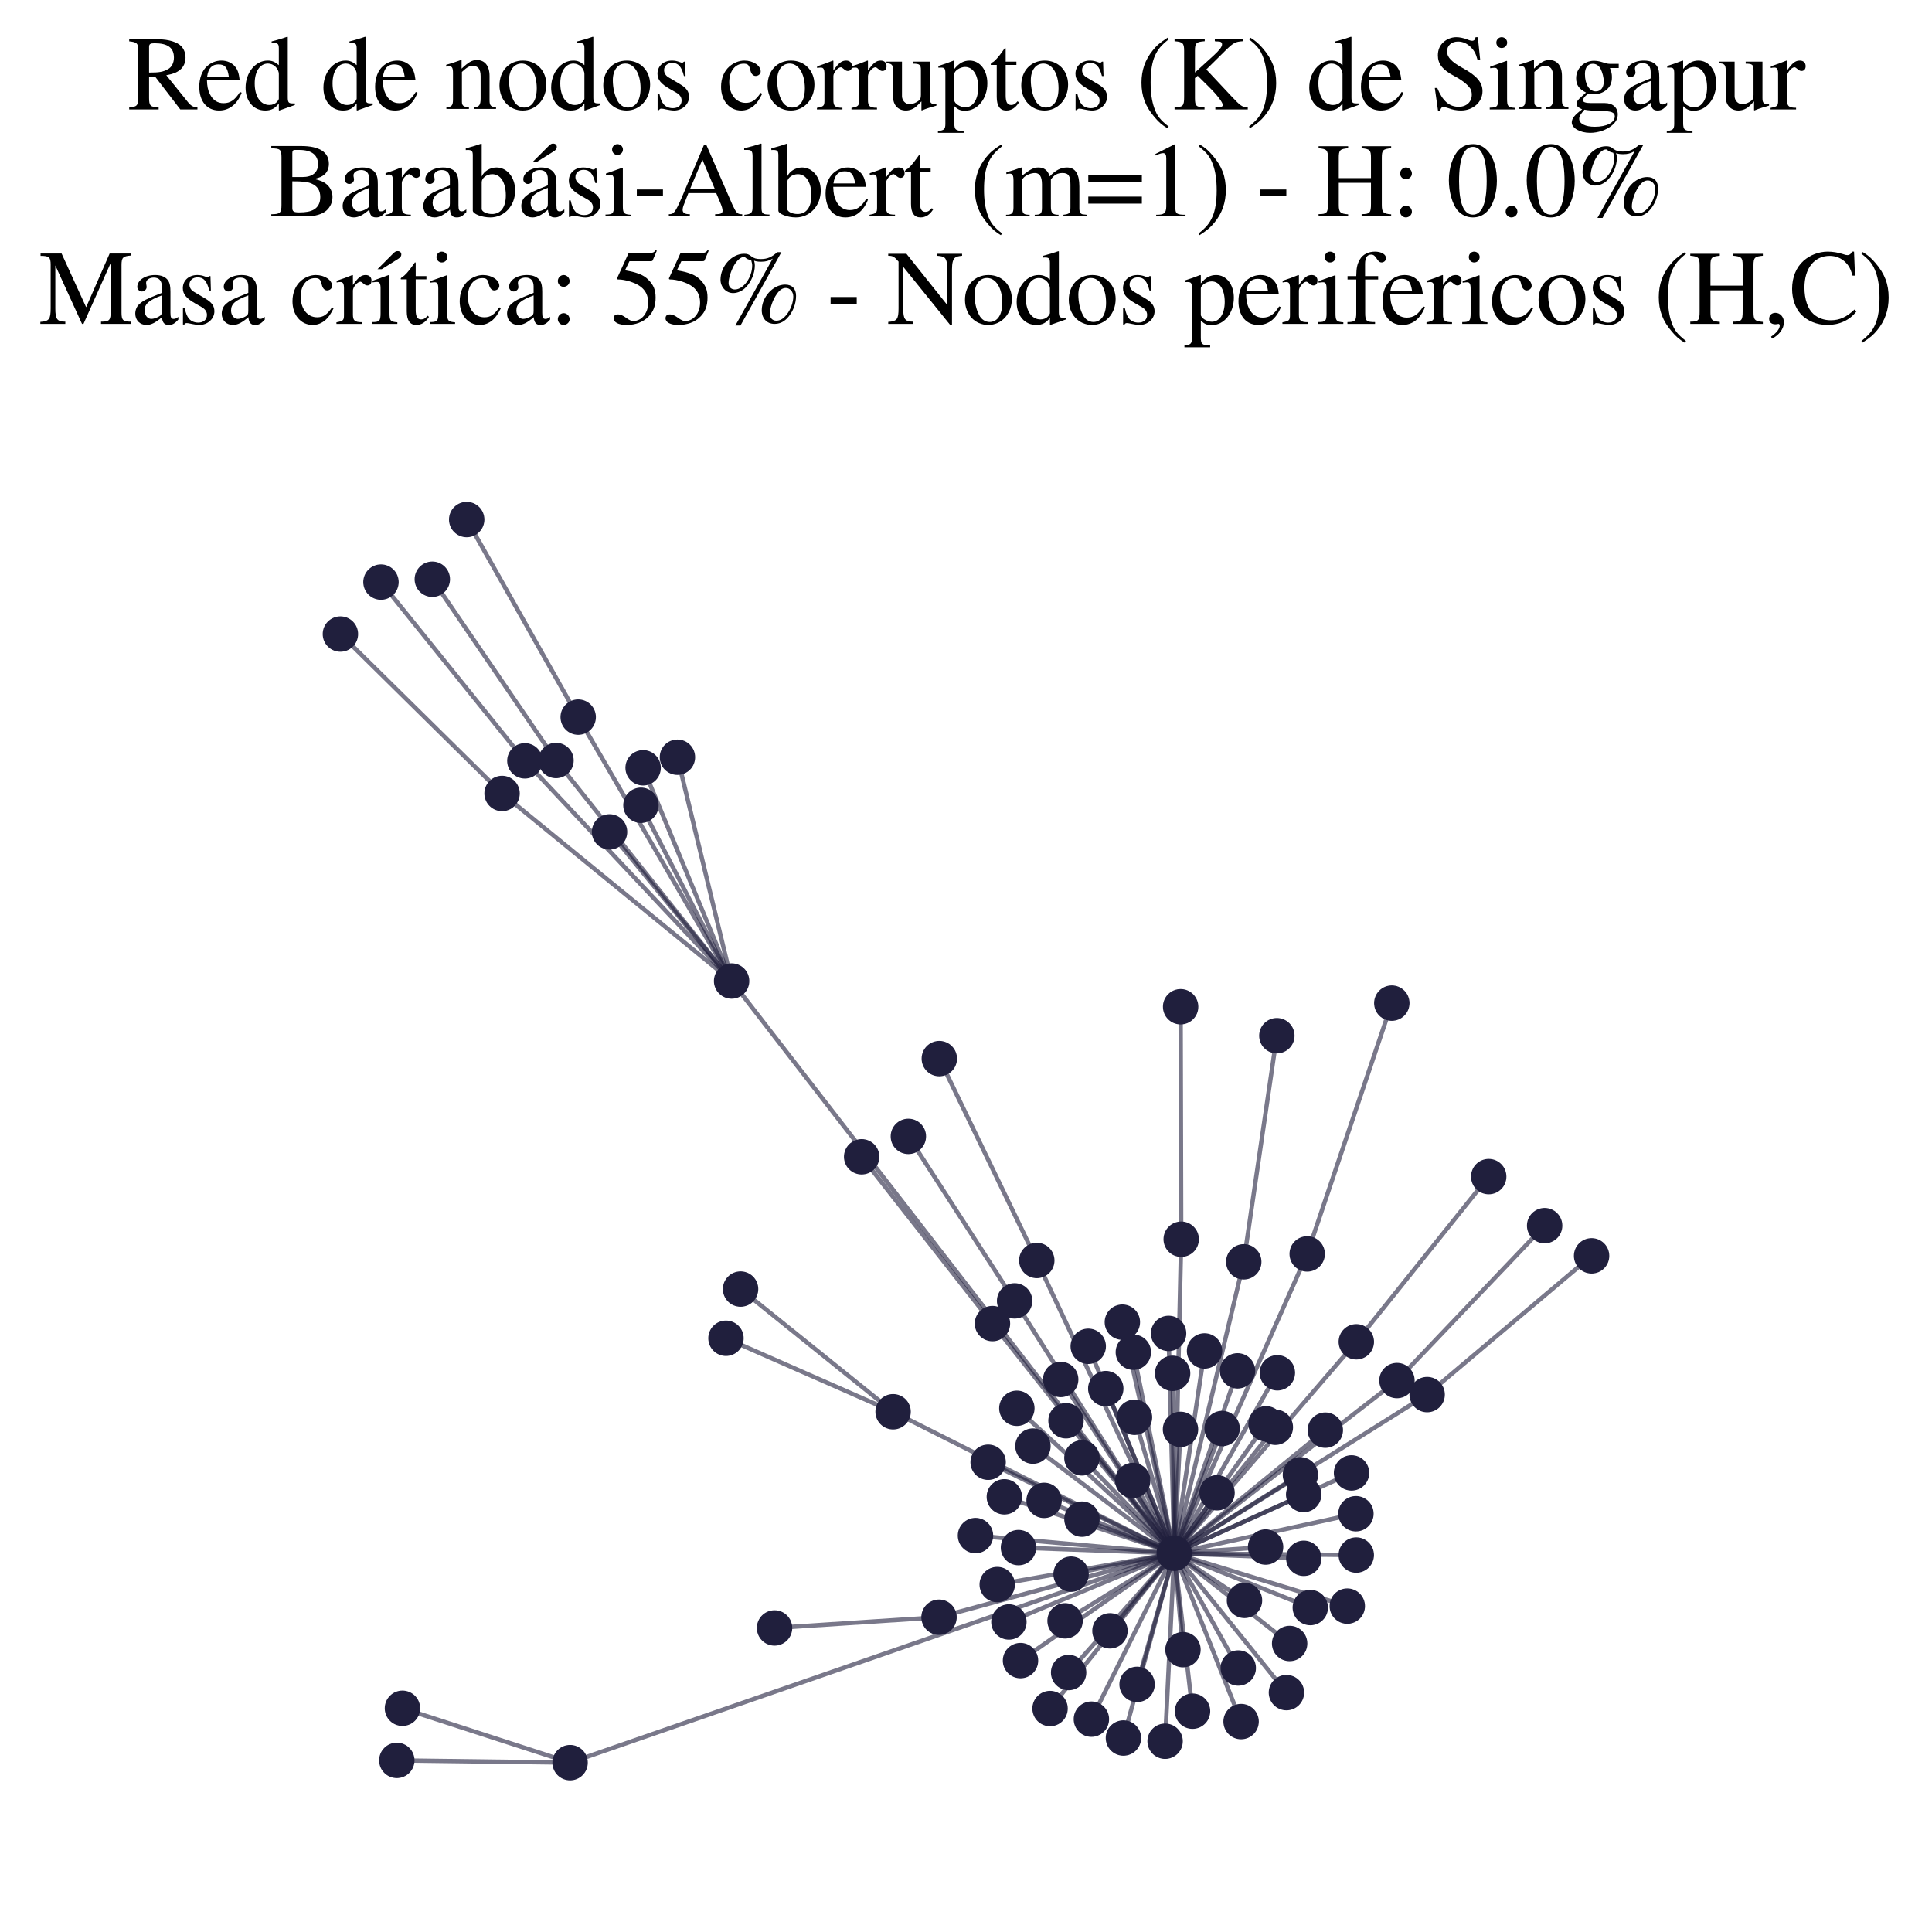 <?xml version="1.0" encoding="utf-8" standalone="no"?>
<!DOCTYPE svg PUBLIC "-//W3C//DTD SVG 1.1//EN"
  "http://www.w3.org/Graphics/SVG/1.1/DTD/svg11.dtd">
<svg xmlns:xlink="http://www.w3.org/1999/xlink" width="178.023pt" height="178.045pt" viewBox="0 0 178.023 178.045" xmlns="http://www.w3.org/2000/svg" version="1.1">
 <defs>
  <style type="text/css">*{stroke-linejoin: round; stroke-linecap: butt}</style>
 </defs>
 <g id="figure_1">
  <g id="patch_1">
   <path d="M 0 178.045 
L 178.023 178.045 
L 178.023 0 
L 0 0 
z
" style="fill: #ffffff"/>
  </g>
  <g id="axes_1">
   <g id="LineCollection_1">
    <path d="M 108.2 143.125 
L 67.414 90.395 
" clip-path="url(#p32c4e3b9be)" style="fill: none; stroke: #201f3d; stroke-opacity: 0.6; stroke-width: 0.4"/>
    <path d="M 108.2 143.125 
L 95.18 133.249 
" clip-path="url(#p32c4e3b9be)" style="fill: none; stroke: #201f3d; stroke-opacity: 0.6; stroke-width: 0.4"/>
    <path d="M 108.2 143.125 
L 97.737 127.11 
" clip-path="url(#p32c4e3b9be)" style="fill: none; stroke: #201f3d; stroke-opacity: 0.6; stroke-width: 0.4"/>
    <path d="M 108.2 143.125 
L 52.531 162.418 
" clip-path="url(#p32c4e3b9be)" style="fill: none; stroke: #201f3d; stroke-opacity: 0.6; stroke-width: 0.4"/>
    <path d="M 108.2 143.125 
L 95.534 116.146 
" clip-path="url(#p32c4e3b9be)" style="fill: none; stroke: #201f3d; stroke-opacity: 0.6; stroke-width: 0.4"/>
    <path d="M 108.2 143.125 
L 103.518 160.149 
" clip-path="url(#p32c4e3b9be)" style="fill: none; stroke: #201f3d; stroke-opacity: 0.6; stroke-width: 0.4"/>
    <path d="M 108.2 143.125 
L 108.776 131.71 
" clip-path="url(#p32c4e3b9be)" style="fill: none; stroke: #201f3d; stroke-opacity: 0.6; stroke-width: 0.4"/>
    <path d="M 108.2 143.125 
L 114.36 158.634 
" clip-path="url(#p32c4e3b9be)" style="fill: none; stroke: #201f3d; stroke-opacity: 0.6; stroke-width: 0.4"/>
    <path d="M 108.2 143.125 
L 124.537 135.721 
" clip-path="url(#p32c4e3b9be)" style="fill: none; stroke: #201f3d; stroke-opacity: 0.6; stroke-width: 0.4"/>
    <path d="M 108.2 143.125 
L 109.004 152.007 
" clip-path="url(#p32c4e3b9be)" style="fill: none; stroke: #201f3d; stroke-opacity: 0.6; stroke-width: 0.4"/>
    <path d="M 108.2 143.125 
L 131.504 128.505 
" clip-path="url(#p32c4e3b9be)" style="fill: none; stroke: #201f3d; stroke-opacity: 0.6; stroke-width: 0.4"/>
    <path d="M 108.2 143.125 
L 114.605 116.271 
" clip-path="url(#p32c4e3b9be)" style="fill: none; stroke: #201f3d; stroke-opacity: 0.6; stroke-width: 0.4"/>
    <path d="M 108.2 143.125 
L 108.841 114.188 
" clip-path="url(#p32c4e3b9be)" style="fill: none; stroke: #201f3d; stroke-opacity: 0.6; stroke-width: 0.4"/>
    <path d="M 108.2 143.125 
L 98.14 149.352 
" clip-path="url(#p32c4e3b9be)" style="fill: none; stroke: #201f3d; stroke-opacity: 0.6; stroke-width: 0.4"/>
    <path d="M 108.2 143.125 
L 120.138 143.589 
" clip-path="url(#p32c4e3b9be)" style="fill: none; stroke: #201f3d; stroke-opacity: 0.6; stroke-width: 0.4"/>
    <path d="M 108.2 143.125 
L 91.449 121.962 
" clip-path="url(#p32c4e3b9be)" style="fill: none; stroke: #201f3d; stroke-opacity: 0.6; stroke-width: 0.4"/>
    <path d="M 108.2 143.125 
L 124.977 123.641 
" clip-path="url(#p32c4e3b9be)" style="fill: none; stroke: #201f3d; stroke-opacity: 0.6; stroke-width: 0.4"/>
    <path d="M 108.2 143.125 
L 119.826 135.896 
" clip-path="url(#p32c4e3b9be)" style="fill: none; stroke: #201f3d; stroke-opacity: 0.6; stroke-width: 0.4"/>
    <path d="M 108.2 143.125 
L 116.658 131.199 
" clip-path="url(#p32c4e3b9be)" style="fill: none; stroke: #201f3d; stroke-opacity: 0.6; stroke-width: 0.4"/>
    <path d="M 108.2 143.125 
L 102.276 150.273 
" clip-path="url(#p32c4e3b9be)" style="fill: none; stroke: #201f3d; stroke-opacity: 0.6; stroke-width: 0.4"/>
    <path d="M 108.2 143.125 
L 124.146 147.994 
" clip-path="url(#p32c4e3b9be)" style="fill: none; stroke: #201f3d; stroke-opacity: 0.6; stroke-width: 0.4"/>
    <path d="M 108.2 143.125 
L 120.451 115.543 
" clip-path="url(#p32c4e3b9be)" style="fill: none; stroke: #201f3d; stroke-opacity: 0.6; stroke-width: 0.4"/>
    <path d="M 108.2 143.125 
L 96.757 157.433 
" clip-path="url(#p32c4e3b9be)" style="fill: none; stroke: #201f3d; stroke-opacity: 0.6; stroke-width: 0.4"/>
    <path d="M 108.2 143.125 
L 114.673 147.467 
" clip-path="url(#p32c4e3b9be)" style="fill: none; stroke: #201f3d; stroke-opacity: 0.6; stroke-width: 0.4"/>
    <path d="M 108.2 143.125 
L 118.833 151.439 
" clip-path="url(#p32c4e3b9be)" style="fill: none; stroke: #201f3d; stroke-opacity: 0.6; stroke-width: 0.4"/>
    <path d="M 108.2 143.125 
L 86.526 149.017 
" clip-path="url(#p32c4e3b9be)" style="fill: none; stroke: #201f3d; stroke-opacity: 0.6; stroke-width: 0.4"/>
    <path d="M 108.2 143.125 
L 92.965 149.455 
" clip-path="url(#p32c4e3b9be)" style="fill: none; stroke: #201f3d; stroke-opacity: 0.6; stroke-width: 0.4"/>
    <path d="M 108.2 143.125 
L 89.885 141.495 
" clip-path="url(#p32c4e3b9be)" style="fill: none; stroke: #201f3d; stroke-opacity: 0.6; stroke-width: 0.4"/>
    <path d="M 108.2 143.125 
L 93.492 119.87 
" clip-path="url(#p32c4e3b9be)" style="fill: none; stroke: #201f3d; stroke-opacity: 0.6; stroke-width: 0.4"/>
    <path d="M 108.2 143.125 
L 91.052 134.736 
" clip-path="url(#p32c4e3b9be)" style="fill: none; stroke: #201f3d; stroke-opacity: 0.6; stroke-width: 0.4"/>
    <path d="M 108.2 143.125 
L 109.885 157.676 
" clip-path="url(#p32c4e3b9be)" style="fill: none; stroke: #201f3d; stroke-opacity: 0.6; stroke-width: 0.4"/>
    <path d="M 108.2 143.125 
L 96.208 138.251 
" clip-path="url(#p32c4e3b9be)" style="fill: none; stroke: #201f3d; stroke-opacity: 0.6; stroke-width: 0.4"/>
    <path d="M 108.2 143.125 
L 98.695 145.05 
" clip-path="url(#p32c4e3b9be)" style="fill: none; stroke: #201f3d; stroke-opacity: 0.6; stroke-width: 0.4"/>
    <path d="M 108.2 143.125 
L 98.226 130.915 
" clip-path="url(#p32c4e3b9be)" style="fill: none; stroke: #201f3d; stroke-opacity: 0.6; stroke-width: 0.4"/>
    <path d="M 108.2 143.125 
L 82.294 130.086 
" clip-path="url(#p32c4e3b9be)" style="fill: none; stroke: #201f3d; stroke-opacity: 0.6; stroke-width: 0.4"/>
    <path d="M 108.2 143.125 
L 94.034 153.015 
" clip-path="url(#p32c4e3b9be)" style="fill: none; stroke: #201f3d; stroke-opacity: 0.6; stroke-width: 0.4"/>
    <path d="M 108.2 143.125 
L 128.722 127.212 
" clip-path="url(#p32c4e3b9be)" style="fill: none; stroke: #201f3d; stroke-opacity: 0.6; stroke-width: 0.4"/>
    <path d="M 108.2 143.125 
L 116.617 142.551 
" clip-path="url(#p32c4e3b9be)" style="fill: none; stroke: #201f3d; stroke-opacity: 0.6; stroke-width: 0.4"/>
    <path d="M 108.2 143.125 
L 108.05 126.545 
" clip-path="url(#p32c4e3b9be)" style="fill: none; stroke: #201f3d; stroke-opacity: 0.6; stroke-width: 0.4"/>
    <path d="M 108.2 143.125 
L 117.702 126.497 
" clip-path="url(#p32c4e3b9be)" style="fill: none; stroke: #201f3d; stroke-opacity: 0.6; stroke-width: 0.4"/>
    <path d="M 108.2 143.125 
L 91.889 146.008 
" clip-path="url(#p32c4e3b9be)" style="fill: none; stroke: #201f3d; stroke-opacity: 0.6; stroke-width: 0.4"/>
    <path d="M 108.2 143.125 
L 122.12 131.781 
" clip-path="url(#p32c4e3b9be)" style="fill: none; stroke: #201f3d; stroke-opacity: 0.6; stroke-width: 0.4"/>
    <path d="M 108.2 143.125 
L 99.696 139.98 
" clip-path="url(#p32c4e3b9be)" style="fill: none; stroke: #201f3d; stroke-opacity: 0.6; stroke-width: 0.4"/>
    <path d="M 108.2 143.125 
L 103.419 121.831 
" clip-path="url(#p32c4e3b9be)" style="fill: none; stroke: #201f3d; stroke-opacity: 0.6; stroke-width: 0.4"/>
    <path d="M 108.2 143.125 
L 110.992 124.483 
" clip-path="url(#p32c4e3b9be)" style="fill: none; stroke: #201f3d; stroke-opacity: 0.6; stroke-width: 0.4"/>
    <path d="M 108.2 143.125 
L 101.89 127.953 
" clip-path="url(#p32c4e3b9be)" style="fill: none; stroke: #201f3d; stroke-opacity: 0.6; stroke-width: 0.4"/>
    <path d="M 108.2 143.125 
L 104.535 130.595 
" clip-path="url(#p32c4e3b9be)" style="fill: none; stroke: #201f3d; stroke-opacity: 0.6; stroke-width: 0.4"/>
    <path d="M 108.2 143.125 
L 120.737 148.127 
" clip-path="url(#p32c4e3b9be)" style="fill: none; stroke: #201f3d; stroke-opacity: 0.6; stroke-width: 0.4"/>
    <path d="M 108.2 143.125 
L 117.515 131.514 
" clip-path="url(#p32c4e3b9be)" style="fill: none; stroke: #201f3d; stroke-opacity: 0.6; stroke-width: 0.4"/>
    <path d="M 108.2 143.125 
L 107.679 122.868 
" clip-path="url(#p32c4e3b9be)" style="fill: none; stroke: #201f3d; stroke-opacity: 0.6; stroke-width: 0.4"/>
    <path d="M 108.2 143.125 
L 124.942 139.481 
" clip-path="url(#p32c4e3b9be)" style="fill: none; stroke: #201f3d; stroke-opacity: 0.6; stroke-width: 0.4"/>
    <path d="M 108.2 143.125 
L 100.565 158.411 
" clip-path="url(#p32c4e3b9be)" style="fill: none; stroke: #201f3d; stroke-opacity: 0.6; stroke-width: 0.4"/>
    <path d="M 108.2 143.125 
L 104.776 155.207 
" clip-path="url(#p32c4e3b9be)" style="fill: none; stroke: #201f3d; stroke-opacity: 0.6; stroke-width: 0.4"/>
    <path d="M 108.2 143.125 
L 114.033 126.318 
" clip-path="url(#p32c4e3b9be)" style="fill: none; stroke: #201f3d; stroke-opacity: 0.6; stroke-width: 0.4"/>
    <path d="M 108.2 143.125 
L 92.544 137.923 
" clip-path="url(#p32c4e3b9be)" style="fill: none; stroke: #201f3d; stroke-opacity: 0.6; stroke-width: 0.4"/>
    <path d="M 108.2 143.125 
L 118.538 155.965 
" clip-path="url(#p32c4e3b9be)" style="fill: none; stroke: #201f3d; stroke-opacity: 0.6; stroke-width: 0.4"/>
    <path d="M 108.2 143.125 
L 93.697 129.766 
" clip-path="url(#p32c4e3b9be)" style="fill: none; stroke: #201f3d; stroke-opacity: 0.6; stroke-width: 0.4"/>
    <path d="M 108.2 143.125 
L 120.128 137.712 
" clip-path="url(#p32c4e3b9be)" style="fill: none; stroke: #201f3d; stroke-opacity: 0.6; stroke-width: 0.4"/>
    <path d="M 108.2 143.125 
L 100.275 124.055 
" clip-path="url(#p32c4e3b9be)" style="fill: none; stroke: #201f3d; stroke-opacity: 0.6; stroke-width: 0.4"/>
    <path d="M 108.2 143.125 
L 112.144 137.552 
" clip-path="url(#p32c4e3b9be)" style="fill: none; stroke: #201f3d; stroke-opacity: 0.6; stroke-width: 0.4"/>
    <path d="M 108.2 143.125 
L 104.377 136.42 
" clip-path="url(#p32c4e3b9be)" style="fill: none; stroke: #201f3d; stroke-opacity: 0.6; stroke-width: 0.4"/>
    <path d="M 108.2 143.125 
L 99.694 134.335 
" clip-path="url(#p32c4e3b9be)" style="fill: none; stroke: #201f3d; stroke-opacity: 0.6; stroke-width: 0.4"/>
    <path d="M 108.2 143.125 
L 114.098 153.698 
" clip-path="url(#p32c4e3b9be)" style="fill: none; stroke: #201f3d; stroke-opacity: 0.6; stroke-width: 0.4"/>
    <path d="M 108.2 143.125 
L 104.431 124.601 
" clip-path="url(#p32c4e3b9be)" style="fill: none; stroke: #201f3d; stroke-opacity: 0.6; stroke-width: 0.4"/>
    <path d="M 108.2 143.125 
L 124.973 143.289 
" clip-path="url(#p32c4e3b9be)" style="fill: none; stroke: #201f3d; stroke-opacity: 0.6; stroke-width: 0.4"/>
    <path d="M 108.2 143.125 
L 112.611 131.631 
" clip-path="url(#p32c4e3b9be)" style="fill: none; stroke: #201f3d; stroke-opacity: 0.6; stroke-width: 0.4"/>
    <path d="M 108.2 143.125 
L 98.468 154.115 
" clip-path="url(#p32c4e3b9be)" style="fill: none; stroke: #201f3d; stroke-opacity: 0.6; stroke-width: 0.4"/>
    <path d="M 108.2 143.125 
L 93.847 142.602 
" clip-path="url(#p32c4e3b9be)" style="fill: none; stroke: #201f3d; stroke-opacity: 0.6; stroke-width: 0.4"/>
    <path d="M 108.2 143.125 
L 107.358 160.445 
" clip-path="url(#p32c4e3b9be)" style="fill: none; stroke: #201f3d; stroke-opacity: 0.6; stroke-width: 0.4"/>
    <path d="M 67.414 90.395 
L 48.364 70.109 
" clip-path="url(#p32c4e3b9be)" style="fill: none; stroke: #201f3d; stroke-opacity: 0.6; stroke-width: 0.4"/>
    <path d="M 67.414 90.395 
L 59.26 70.749 
" clip-path="url(#p32c4e3b9be)" style="fill: none; stroke: #201f3d; stroke-opacity: 0.6; stroke-width: 0.4"/>
    <path d="M 67.414 90.395 
L 53.278 66.078 
" clip-path="url(#p32c4e3b9be)" style="fill: none; stroke: #201f3d; stroke-opacity: 0.6; stroke-width: 0.4"/>
    <path d="M 67.414 90.395 
L 62.422 69.774 
" clip-path="url(#p32c4e3b9be)" style="fill: none; stroke: #201f3d; stroke-opacity: 0.6; stroke-width: 0.4"/>
    <path d="M 67.414 90.395 
L 56.166 76.654 
" clip-path="url(#p32c4e3b9be)" style="fill: none; stroke: #201f3d; stroke-opacity: 0.6; stroke-width: 0.4"/>
    <path d="M 67.414 90.395 
L 51.232 70.075 
" clip-path="url(#p32c4e3b9be)" style="fill: none; stroke: #201f3d; stroke-opacity: 0.6; stroke-width: 0.4"/>
    <path d="M 67.414 90.395 
L 46.263 73.114 
" clip-path="url(#p32c4e3b9be)" style="fill: none; stroke: #201f3d; stroke-opacity: 0.6; stroke-width: 0.4"/>
    <path d="M 67.414 90.395 
L 59.059 74.203 
" clip-path="url(#p32c4e3b9be)" style="fill: none; stroke: #201f3d; stroke-opacity: 0.6; stroke-width: 0.4"/>
    <path d="M 52.531 162.418 
L 37.084 157.408 
" clip-path="url(#p32c4e3b9be)" style="fill: none; stroke: #201f3d; stroke-opacity: 0.6; stroke-width: 0.4"/>
    <path d="M 52.531 162.418 
L 36.565 162.21 
" clip-path="url(#p32c4e3b9be)" style="fill: none; stroke: #201f3d; stroke-opacity: 0.6; stroke-width: 0.4"/>
    <path d="M 137.176 108.417 
L 124.977 123.641 
" clip-path="url(#p32c4e3b9be)" style="fill: none; stroke: #201f3d; stroke-opacity: 0.6; stroke-width: 0.4"/>
    <path d="M 95.534 116.146 
L 86.553 97.544 
" clip-path="url(#p32c4e3b9be)" style="fill: none; stroke: #201f3d; stroke-opacity: 0.6; stroke-width: 0.4"/>
    <path d="M 131.504 128.505 
L 146.656 115.72 
" clip-path="url(#p32c4e3b9be)" style="fill: none; stroke: #201f3d; stroke-opacity: 0.6; stroke-width: 0.4"/>
    <path d="M 114.605 116.271 
L 117.655 95.434 
" clip-path="url(#p32c4e3b9be)" style="fill: none; stroke: #201f3d; stroke-opacity: 0.6; stroke-width: 0.4"/>
    <path d="M 108.841 114.188 
L 108.788 92.764 
" clip-path="url(#p32c4e3b9be)" style="fill: none; stroke: #201f3d; stroke-opacity: 0.6; stroke-width: 0.4"/>
    <path d="M 142.33 112.937 
L 128.722 127.212 
" clip-path="url(#p32c4e3b9be)" style="fill: none; stroke: #201f3d; stroke-opacity: 0.6; stroke-width: 0.4"/>
    <path d="M 128.248 92.431 
L 120.451 115.543 
" clip-path="url(#p32c4e3b9be)" style="fill: none; stroke: #201f3d; stroke-opacity: 0.6; stroke-width: 0.4"/>
    <path d="M 68.24 118.781 
L 82.294 130.086 
" clip-path="url(#p32c4e3b9be)" style="fill: none; stroke: #201f3d; stroke-opacity: 0.6; stroke-width: 0.4"/>
    <path d="M 51.232 70.075 
L 39.836 53.373 
" clip-path="url(#p32c4e3b9be)" style="fill: none; stroke: #201f3d; stroke-opacity: 0.6; stroke-width: 0.4"/>
    <path d="M 48.364 70.109 
L 35.105 53.636 
" clip-path="url(#p32c4e3b9be)" style="fill: none; stroke: #201f3d; stroke-opacity: 0.6; stroke-width: 0.4"/>
    <path d="M 91.449 121.962 
L 79.397 106.592 
" clip-path="url(#p32c4e3b9be)" style="fill: none; stroke: #201f3d; stroke-opacity: 0.6; stroke-width: 0.4"/>
    <path d="M 83.701 104.712 
L 93.492 119.87 
" clip-path="url(#p32c4e3b9be)" style="fill: none; stroke: #201f3d; stroke-opacity: 0.6; stroke-width: 0.4"/>
    <path d="M 46.263 73.114 
L 31.367 58.424 
" clip-path="url(#p32c4e3b9be)" style="fill: none; stroke: #201f3d; stroke-opacity: 0.6; stroke-width: 0.4"/>
    <path d="M 86.526 149.017 
L 71.37 150.006 
" clip-path="url(#p32c4e3b9be)" style="fill: none; stroke: #201f3d; stroke-opacity: 0.6; stroke-width: 0.4"/>
    <path d="M 53.278 66.078 
L 43.004 47.873 
" clip-path="url(#p32c4e3b9be)" style="fill: none; stroke: #201f3d; stroke-opacity: 0.6; stroke-width: 0.4"/>
    <path d="M 82.294 130.086 
L 66.895 123.314 
" clip-path="url(#p32c4e3b9be)" style="fill: none; stroke: #201f3d; stroke-opacity: 0.6; stroke-width: 0.4"/>
   </g>
   <g id="PathCollection_1">
    <defs>
     <path id="m9b63aa8a8b" d="M 0 1.581 
C 0.419 1.581 0.822 1.415 1.118 1.118 
C 1.415 0.822 1.581 0.419 1.581 0 
C 1.581 -0.419 1.415 -0.822 1.118 -1.118 
C 0.822 -1.415 0.419 -1.581 0 -1.581 
C -0.419 -1.581 -0.822 -1.415 -1.118 -1.118 
C -1.415 -0.822 -1.581 -0.419 -1.581 0 
C -1.581 0.419 -1.415 0.822 -1.118 1.118 
C -0.822 1.415 -0.419 1.581 0 1.581 
z
" style="stroke: #201f3d; stroke-width: 0.1"/>
    </defs>
    <g clip-path="url(#p32c4e3b9be)">
     <use xlink:href="#m9b63aa8a8b" x="112.611" y="131.631" style="fill: #201f3d; stroke: #201f3d; stroke-width: 0.1"/>
     <use xlink:href="#m9b63aa8a8b" x="117.515" y="131.514" style="fill: #201f3d; stroke: #201f3d; stroke-width: 0.1"/>
     <use xlink:href="#m9b63aa8a8b" x="124.977" y="123.641" style="fill: #201f3d; stroke: #201f3d; stroke-width: 0.1"/>
     <use xlink:href="#m9b63aa8a8b" x="119.826" y="135.896" style="fill: #201f3d; stroke: #201f3d; stroke-width: 0.1"/>
     <use xlink:href="#m9b63aa8a8b" x="99.694" y="134.335" style="fill: #201f3d; stroke: #201f3d; stroke-width: 0.1"/>
     <use xlink:href="#m9b63aa8a8b" x="94.034" y="153.015" style="fill: #201f3d; stroke: #201f3d; stroke-width: 0.1"/>
     <use xlink:href="#m9b63aa8a8b" x="103.419" y="121.831" style="fill: #201f3d; stroke: #201f3d; stroke-width: 0.1"/>
     <use xlink:href="#m9b63aa8a8b" x="101.89" y="127.953" style="fill: #201f3d; stroke: #201f3d; stroke-width: 0.1"/>
     <use xlink:href="#m9b63aa8a8b" x="120.737" y="148.127" style="fill: #201f3d; stroke: #201f3d; stroke-width: 0.1"/>
     <use xlink:href="#m9b63aa8a8b" x="128.248" y="92.431" style="fill: #201f3d; stroke: #201f3d; stroke-width: 0.1"/>
     <use xlink:href="#m9b63aa8a8b" x="71.37" y="150.006" style="fill: #201f3d; stroke: #201f3d; stroke-width: 0.1"/>
     <use xlink:href="#m9b63aa8a8b" x="79.397" y="106.592" style="fill: #201f3d; stroke: #201f3d; stroke-width: 0.1"/>
     <use xlink:href="#m9b63aa8a8b" x="86.553" y="97.544" style="fill: #201f3d; stroke: #201f3d; stroke-width: 0.1"/>
     <use xlink:href="#m9b63aa8a8b" x="52.531" y="162.418" style="fill: #201f3d; stroke: #201f3d; stroke-width: 0.1"/>
     <use xlink:href="#m9b63aa8a8b" x="114.36" y="158.634" style="fill: #201f3d; stroke: #201f3d; stroke-width: 0.1"/>
     <use xlink:href="#m9b63aa8a8b" x="124.146" y="147.994" style="fill: #201f3d; stroke: #201f3d; stroke-width: 0.1"/>
     <use xlink:href="#m9b63aa8a8b" x="83.701" y="104.712" style="fill: #201f3d; stroke: #201f3d; stroke-width: 0.1"/>
     <use xlink:href="#m9b63aa8a8b" x="66.895" y="123.314" style="fill: #201f3d; stroke: #201f3d; stroke-width: 0.1"/>
     <use xlink:href="#m9b63aa8a8b" x="98.695" y="145.05" style="fill: #201f3d; stroke: #201f3d; stroke-width: 0.1"/>
     <use xlink:href="#m9b63aa8a8b" x="109.885" y="157.676" style="fill: #201f3d; stroke: #201f3d; stroke-width: 0.1"/>
     <use xlink:href="#m9b63aa8a8b" x="82.294" y="130.086" style="fill: #201f3d; stroke: #201f3d; stroke-width: 0.1"/>
     <use xlink:href="#m9b63aa8a8b" x="107.358" y="160.445" style="fill: #201f3d; stroke: #201f3d; stroke-width: 0.1"/>
     <use xlink:href="#m9b63aa8a8b" x="118.833" y="151.439" style="fill: #201f3d; stroke: #201f3d; stroke-width: 0.1"/>
     <use xlink:href="#m9b63aa8a8b" x="96.757" y="157.433" style="fill: #201f3d; stroke: #201f3d; stroke-width: 0.1"/>
     <use xlink:href="#m9b63aa8a8b" x="120.451" y="115.543" style="fill: #201f3d; stroke: #201f3d; stroke-width: 0.1"/>
     <use xlink:href="#m9b63aa8a8b" x="59.059" y="74.203" style="fill: #201f3d; stroke: #201f3d; stroke-width: 0.1"/>
     <use xlink:href="#m9b63aa8a8b" x="108.788" y="92.764" style="fill: #201f3d; stroke: #201f3d; stroke-width: 0.1"/>
     <use xlink:href="#m9b63aa8a8b" x="114.605" y="116.271" style="fill: #201f3d; stroke: #201f3d; stroke-width: 0.1"/>
     <use xlink:href="#m9b63aa8a8b" x="36.565" y="162.21" style="fill: #201f3d; stroke: #201f3d; stroke-width: 0.1"/>
     <use xlink:href="#m9b63aa8a8b" x="108.05" y="126.545" style="fill: #201f3d; stroke: #201f3d; stroke-width: 0.1"/>
     <use xlink:href="#m9b63aa8a8b" x="97.737" y="127.11" style="fill: #201f3d; stroke: #201f3d; stroke-width: 0.1"/>
     <use xlink:href="#m9b63aa8a8b" x="37.084" y="157.408" style="fill: #201f3d; stroke: #201f3d; stroke-width: 0.1"/>
     <use xlink:href="#m9b63aa8a8b" x="95.18" y="133.249" style="fill: #201f3d; stroke: #201f3d; stroke-width: 0.1"/>
     <use xlink:href="#m9b63aa8a8b" x="120.128" y="137.712" style="fill: #201f3d; stroke: #201f3d; stroke-width: 0.1"/>
     <use xlink:href="#m9b63aa8a8b" x="120.138" y="143.589" style="fill: #201f3d; stroke: #201f3d; stroke-width: 0.1"/>
     <use xlink:href="#m9b63aa8a8b" x="39.836" y="53.373" style="fill: #201f3d; stroke: #201f3d; stroke-width: 0.1"/>
     <use xlink:href="#m9b63aa8a8b" x="95.534" y="116.146" style="fill: #201f3d; stroke: #201f3d; stroke-width: 0.1"/>
     <use xlink:href="#m9b63aa8a8b" x="62.422" y="69.774" style="fill: #201f3d; stroke: #201f3d; stroke-width: 0.1"/>
     <use xlink:href="#m9b63aa8a8b" x="112.144" y="137.552" style="fill: #201f3d; stroke: #201f3d; stroke-width: 0.1"/>
     <use xlink:href="#m9b63aa8a8b" x="131.504" y="128.505" style="fill: #201f3d; stroke: #201f3d; stroke-width: 0.1"/>
     <use xlink:href="#m9b63aa8a8b" x="104.431" y="124.601" style="fill: #201f3d; stroke: #201f3d; stroke-width: 0.1"/>
     <use xlink:href="#m9b63aa8a8b" x="86.526" y="149.017" style="fill: #201f3d; stroke: #201f3d; stroke-width: 0.1"/>
     <use xlink:href="#m9b63aa8a8b" x="100.565" y="158.411" style="fill: #201f3d; stroke: #201f3d; stroke-width: 0.1"/>
     <use xlink:href="#m9b63aa8a8b" x="103.518" y="160.149" style="fill: #201f3d; stroke: #201f3d; stroke-width: 0.1"/>
     <use xlink:href="#m9b63aa8a8b" x="68.24" y="118.781" style="fill: #201f3d; stroke: #201f3d; stroke-width: 0.1"/>
     <use xlink:href="#m9b63aa8a8b" x="89.885" y="141.495" style="fill: #201f3d; stroke: #201f3d; stroke-width: 0.1"/>
     <use xlink:href="#m9b63aa8a8b" x="116.658" y="131.199" style="fill: #201f3d; stroke: #201f3d; stroke-width: 0.1"/>
     <use xlink:href="#m9b63aa8a8b" x="108.841" y="114.188" style="fill: #201f3d; stroke: #201f3d; stroke-width: 0.1"/>
     <use xlink:href="#m9b63aa8a8b" x="59.26" y="70.749" style="fill: #201f3d; stroke: #201f3d; stroke-width: 0.1"/>
     <use xlink:href="#m9b63aa8a8b" x="128.722" y="127.212" style="fill: #201f3d; stroke: #201f3d; stroke-width: 0.1"/>
     <use xlink:href="#m9b63aa8a8b" x="116.617" y="142.551" style="fill: #201f3d; stroke: #201f3d; stroke-width: 0.1"/>
     <use xlink:href="#m9b63aa8a8b" x="114.098" y="153.698" style="fill: #201f3d; stroke: #201f3d; stroke-width: 0.1"/>
     <use xlink:href="#m9b63aa8a8b" x="110.992" y="124.483" style="fill: #201f3d; stroke: #201f3d; stroke-width: 0.1"/>
     <use xlink:href="#m9b63aa8a8b" x="91.052" y="134.736" style="fill: #201f3d; stroke: #201f3d; stroke-width: 0.1"/>
     <use xlink:href="#m9b63aa8a8b" x="104.535" y="130.595" style="fill: #201f3d; stroke: #201f3d; stroke-width: 0.1"/>
     <use xlink:href="#m9b63aa8a8b" x="91.449" y="121.962" style="fill: #201f3d; stroke: #201f3d; stroke-width: 0.1"/>
     <use xlink:href="#m9b63aa8a8b" x="93.492" y="119.87" style="fill: #201f3d; stroke: #201f3d; stroke-width: 0.1"/>
     <use xlink:href="#m9b63aa8a8b" x="46.263" y="73.114" style="fill: #201f3d; stroke: #201f3d; stroke-width: 0.1"/>
     <use xlink:href="#m9b63aa8a8b" x="107.679" y="122.868" style="fill: #201f3d; stroke: #201f3d; stroke-width: 0.1"/>
     <use xlink:href="#m9b63aa8a8b" x="35.105" y="53.636" style="fill: #201f3d; stroke: #201f3d; stroke-width: 0.1"/>
     <use xlink:href="#m9b63aa8a8b" x="92.965" y="149.455" style="fill: #201f3d; stroke: #201f3d; stroke-width: 0.1"/>
     <use xlink:href="#m9b63aa8a8b" x="43.004" y="47.873" style="fill: #201f3d; stroke: #201f3d; stroke-width: 0.1"/>
     <use xlink:href="#m9b63aa8a8b" x="124.973" y="143.289" style="fill: #201f3d; stroke: #201f3d; stroke-width: 0.1"/>
     <use xlink:href="#m9b63aa8a8b" x="117.702" y="126.497" style="fill: #201f3d; stroke: #201f3d; stroke-width: 0.1"/>
     <use xlink:href="#m9b63aa8a8b" x="92.544" y="137.923" style="fill: #201f3d; stroke: #201f3d; stroke-width: 0.1"/>
     <use xlink:href="#m9b63aa8a8b" x="51.232" y="70.075" style="fill: #201f3d; stroke: #201f3d; stroke-width: 0.1"/>
     <use xlink:href="#m9b63aa8a8b" x="56.166" y="76.654" style="fill: #201f3d; stroke: #201f3d; stroke-width: 0.1"/>
     <use xlink:href="#m9b63aa8a8b" x="124.537" y="135.721" style="fill: #201f3d; stroke: #201f3d; stroke-width: 0.1"/>
     <use xlink:href="#m9b63aa8a8b" x="93.847" y="142.602" style="fill: #201f3d; stroke: #201f3d; stroke-width: 0.1"/>
     <use xlink:href="#m9b63aa8a8b" x="96.208" y="138.251" style="fill: #201f3d; stroke: #201f3d; stroke-width: 0.1"/>
     <use xlink:href="#m9b63aa8a8b" x="91.889" y="146.008" style="fill: #201f3d; stroke: #201f3d; stroke-width: 0.1"/>
     <use xlink:href="#m9b63aa8a8b" x="117.655" y="95.434" style="fill: #201f3d; stroke: #201f3d; stroke-width: 0.1"/>
     <use xlink:href="#m9b63aa8a8b" x="98.468" y="154.115" style="fill: #201f3d; stroke: #201f3d; stroke-width: 0.1"/>
     <use xlink:href="#m9b63aa8a8b" x="48.364" y="70.109" style="fill: #201f3d; stroke: #201f3d; stroke-width: 0.1"/>
     <use xlink:href="#m9b63aa8a8b" x="102.276" y="150.273" style="fill: #201f3d; stroke: #201f3d; stroke-width: 0.1"/>
     <use xlink:href="#m9b63aa8a8b" x="118.538" y="155.965" style="fill: #201f3d; stroke: #201f3d; stroke-width: 0.1"/>
     <use xlink:href="#m9b63aa8a8b" x="98.14" y="149.352" style="fill: #201f3d; stroke: #201f3d; stroke-width: 0.1"/>
     <use xlink:href="#m9b63aa8a8b" x="100.275" y="124.055" style="fill: #201f3d; stroke: #201f3d; stroke-width: 0.1"/>
     <use xlink:href="#m9b63aa8a8b" x="142.33" y="112.937" style="fill: #201f3d; stroke: #201f3d; stroke-width: 0.1"/>
     <use xlink:href="#m9b63aa8a8b" x="137.176" y="108.417" style="fill: #201f3d; stroke: #201f3d; stroke-width: 0.1"/>
     <use xlink:href="#m9b63aa8a8b" x="104.776" y="155.207" style="fill: #201f3d; stroke: #201f3d; stroke-width: 0.1"/>
     <use xlink:href="#m9b63aa8a8b" x="98.226" y="130.915" style="fill: #201f3d; stroke: #201f3d; stroke-width: 0.1"/>
     <use xlink:href="#m9b63aa8a8b" x="108.776" y="131.71" style="fill: #201f3d; stroke: #201f3d; stroke-width: 0.1"/>
     <use xlink:href="#m9b63aa8a8b" x="93.697" y="129.766" style="fill: #201f3d; stroke: #201f3d; stroke-width: 0.1"/>
     <use xlink:href="#m9b63aa8a8b" x="104.377" y="136.42" style="fill: #201f3d; stroke: #201f3d; stroke-width: 0.1"/>
     <use xlink:href="#m9b63aa8a8b" x="67.414" y="90.395" style="fill: #201f3d; stroke: #201f3d; stroke-width: 0.1"/>
     <use xlink:href="#m9b63aa8a8b" x="122.12" y="131.781" style="fill: #201f3d; stroke: #201f3d; stroke-width: 0.1"/>
     <use xlink:href="#m9b63aa8a8b" x="53.278" y="66.078" style="fill: #201f3d; stroke: #201f3d; stroke-width: 0.1"/>
     <use xlink:href="#m9b63aa8a8b" x="124.942" y="139.481" style="fill: #201f3d; stroke: #201f3d; stroke-width: 0.1"/>
     <use xlink:href="#m9b63aa8a8b" x="99.696" y="139.98" style="fill: #201f3d; stroke: #201f3d; stroke-width: 0.1"/>
     <use xlink:href="#m9b63aa8a8b" x="146.656" y="115.72" style="fill: #201f3d; stroke: #201f3d; stroke-width: 0.1"/>
     <use xlink:href="#m9b63aa8a8b" x="114.673" y="147.467" style="fill: #201f3d; stroke: #201f3d; stroke-width: 0.1"/>
     <use xlink:href="#m9b63aa8a8b" x="108.2" y="143.125" style="fill: #201f3d; stroke: #201f3d; stroke-width: 0.1"/>
     <use xlink:href="#m9b63aa8a8b" x="114.033" y="126.318" style="fill: #201f3d; stroke: #201f3d; stroke-width: 0.1"/>
     <use xlink:href="#m9b63aa8a8b" x="31.367" y="58.424" style="fill: #201f3d; stroke: #201f3d; stroke-width: 0.1"/>
     <use xlink:href="#m9b63aa8a8b" x="109.004" y="152.007" style="fill: #201f3d; stroke: #201f3d; stroke-width: 0.1"/>
    </g>
   </g>
   <g id="text_1">
    <!-- Red de nodos corruptos (K) de Singapur -->
    <g transform="translate(11.739 10.084) scale(0.096 -0.096)">
     <defs>
      <path id="NimbusRomNo9L-Regu-52" d="M 4218 121 
C 3974 140 3846 205 3661 424 
L 2342 2061 
C 2771 2143 2963 2219 3174 2388 
C 3379 2553 3501 2818 3501 3113 
C 3501 3385 3418 3618 3251 3801 
C 3008 4059 2477 4224 1875 4224 
L 109 4224 
L 109 4102 
C 589 4051 653 3981 653 3528 
L 653 765 
C 653 236 589 159 109 121 
L 109 0 
L 1882 0 
L 1882 134 
C 1389 134 1306 219 1306 692 
L 1306 1984 
L 1664 1984 
L 3187 0 
L 4218 0 
L 4218 121 
z
M 1306 3762 
C 1306 3937 1376 3987 1632 3987 
C 2432 3987 2803 3716 2803 3123 
C 2803 2807 2669 2542 2438 2423 
C 2144 2258 1920 2221 1306 2221 
L 1306 3762 
z
" transform="scale(0.016)"/>
      <path id="NimbusRomNo9L-Regu-65" d="M 2611 1053 
C 2304 564 2029 378 1619 378 
C 1254 378 979 564 794 930 
C 678 1174 634 1386 621 1779 
L 2592 1779 
C 2541 2193 2477 2377 2317 2581 
C 2125 2811 1830 2944 1498 2944 
C 1178 2944 877 2829 634 2611 
C 333 2349 160 1894 160 1370 
C 160 486 621 -64 1357 -64 
C 1965 -64 2445 315 2714 1008 
L 2611 1053 
z
M 634 1984 
C 704 2479 922 2714 1312 2714 
C 1702 2714 1856 2535 1939 1984 
L 634 1984 
z
" transform="scale(0.016)"/>
      <path id="NimbusRomNo9L-Regu-64" d="M 2202 -64 
L 3142 269 
L 3142 365 
C 3027 365 3014 365 2995 365 
C 2765 365 2714 435 2714 731 
L 2714 4364 
L 2682 4377 
C 2374 4268 2150 4204 1741 4096 
L 1741 3994 
C 1792 4000 1830 4000 1882 4000 
C 2118 4000 2176 3936 2176 3672 
L 2176 2669 
C 1933 2874 1760 2944 1504 2944 
C 768 2944 173 2221 173 1312 
C 173 493 653 -64 1357 -64 
C 1715 -64 1958 64 2176 365 
L 2176 -45 
L 2202 -64 
z
M 2176 653 
C 2176 608 2131 531 2067 461 
C 1952 333 1792 269 1606 269 
C 1075 269 723 781 723 1568 
C 723 2291 1037 2765 1523 2765 
C 1862 2765 2176 2464 2176 2125 
L 2176 653 
z
" transform="scale(0.016)"/>
      <path id="NimbusRomNo9L-Regu-6e" d="M 102 2579 
C 141 2598 205 2605 275 2605 
C 454 2605 512 2509 512 2195 
L 512 608 
C 512 243 442 154 115 128 
L 115 32 
L 1472 32 
L 1472 128 
C 1146 154 1050 230 1050 461 
L 1050 2259 
C 1357 2547 1498 2624 1709 2624 
C 2022 2624 2176 2426 2176 2003 
L 2176 666 
C 2176 262 2093 154 1773 128 
L 1773 32 
L 3104 32 
L 3104 128 
C 2790 160 2714 237 2714 550 
L 2714 2016 
C 2714 2618 2432 2976 1958 2976 
C 1664 2976 1466 2867 1030 2458 
L 1030 2963 
L 986 2976 
C 672 2861 454 2790 102 2688 
L 102 2579 
z
" transform="scale(0.016)"/>
      <path id="NimbusRomNo9L-Regu-6f" d="M 1600 2944 
C 768 2944 186 2330 186 1446 
C 186 582 781 -64 1587 -64 
C 2394 -64 3008 614 3008 1498 
C 3008 2336 2419 2944 1600 2944 
z
M 1517 2765 
C 2054 2765 2432 2150 2432 1274 
C 2432 550 2144 115 1664 115 
C 1414 115 1178 269 1043 525 
C 864 858 762 1306 762 1760 
C 762 2368 1062 2765 1517 2765 
z
" transform="scale(0.016)"/>
      <path id="NimbusRomNo9L-Regu-73" d="M 2016 2010 
L 1990 2880 
L 1920 2880 
L 1907 2867 
C 1850 2822 1843 2816 1818 2816 
C 1779 2816 1715 2829 1645 2861 
C 1504 2915 1363 2944 1197 2944 
C 691 2944 326 2616 326 2154 
C 326 1796 531 1539 1075 1231 
L 1446 1020 
C 1670 892 1779 737 1779 539 
C 1779 256 1574 77 1248 77 
C 1030 77 832 159 710 298 
C 576 455 518 600 435 960 
L 333 960 
L 333 -39 
L 416 -39 
C 461 33 486 48 563 48 
C 621 48 710 35 858 -2 
C 1037 -39 1210 -64 1325 -64 
C 1818 -64 2227 308 2227 757 
C 2227 1077 2074 1289 1690 1520 
L 998 1930 
C 819 2033 723 2194 723 2367 
C 723 2624 922 2803 1216 2803 
C 1581 2803 1773 2583 1920 2010 
L 2016 2010 
z
" transform="scale(0.016)"/>
      <path id="NimbusRomNo9L-Regu-63" d="M 2547 998 
C 2240 550 2010 397 1645 397 
C 1062 397 653 909 653 1645 
C 653 2304 1005 2758 1523 2758 
C 1754 2758 1837 2688 1901 2451 
L 1939 2310 
C 1990 2131 2106 2016 2240 2016 
C 2406 2016 2547 2138 2547 2285 
C 2547 2643 2099 2944 1562 2944 
C 1248 2944 922 2816 659 2586 
C 339 2304 160 1869 160 1363 
C 160 531 666 -64 1376 -64 
C 1664 -64 1920 38 2150 237 
C 2323 390 2445 563 2637 941 
L 2547 998 
z
" transform="scale(0.016)"/>
      <path id="NimbusRomNo9L-Regu-72" d="M 45 2496 
C 134 2515 192 2522 269 2522 
C 429 2522 486 2419 486 2138 
L 486 538 
C 486 218 442 173 32 96 
L 32 0 
L 1568 0 
L 1568 102 
C 1133 102 1024 199 1024 565 
L 1024 2013 
C 1024 2219 1299 2541 1472 2541 
C 1510 2541 1568 2509 1638 2445 
C 1741 2355 1811 2317 1894 2317 
C 2048 2317 2144 2426 2144 2605 
C 2144 2816 2010 2944 1792 2944 
C 1523 2944 1338 2797 1024 2343 
L 1024 2931 
L 992 2944 
C 653 2803 422 2721 45 2599 
L 45 2496 
z
" transform="scale(0.016)"/>
      <path id="NimbusRomNo9L-Regu-75" d="M 3066 320 
L 3034 320 
C 2739 320 2669 390 2669 685 
L 2669 2880 
L 1658 2880 
L 1658 2758 
C 2054 2758 2131 2694 2131 2375 
L 2131 875 
C 2131 697 2099 607 2010 537 
C 1837 397 1638 320 1446 320 
C 1197 320 992 537 992 805 
L 992 2880 
L 58 2880 
L 58 2778 
C 365 2778 454 2682 454 2387 
L 454 770 
C 454 263 762 -64 1229 -64 
C 1466 -64 1715 38 1888 211 
L 2163 486 
L 2163 -45 
L 2189 -58 
C 2509 70 2739 141 3066 230 
L 3066 320 
z
" transform="scale(0.016)"/>
      <path id="NimbusRomNo9L-Regu-70" d="M 58 2516 
C 115 2522 160 2522 218 2522 
C 435 2522 480 2458 480 2155 
L 480 -855 
C 480 -1189 410 -1261 32 -1299 
L 32 -1408 
L 1581 -1408 
L 1581 -1293 
C 1101 -1293 1018 -1222 1018 -816 
L 1018 199 
C 1242 -13 1395 -77 1664 -77 
C 2419 -77 3008 643 3008 1575 
C 3008 2372 2560 2944 1939 2944 
C 1581 2944 1299 2784 1018 2438 
L 1018 2931 
L 979 2944 
C 634 2810 410 2726 58 2618 
L 58 2516 
z
M 1018 2136 
C 1018 2329 1376 2560 1670 2560 
C 2144 2560 2458 2071 2458 1324 
C 2458 611 2144 128 1683 128 
C 1382 128 1018 359 1018 552 
L 1018 2136 
z
" transform="scale(0.016)"/>
      <path id="NimbusRomNo9L-Regu-74" d="M 1632 2880 
L 986 2880 
L 986 3622 
C 986 3686 979 3706 941 3706 
C 896 3648 858 3590 813 3526 
C 570 3174 294 2867 192 2841 
C 122 2794 83 2748 83 2715 
C 83 2695 90 2682 109 2682 
L 448 2682 
L 448 751 
C 448 212 640 -64 1018 -64 
C 1331 -64 1574 90 1786 423 
L 1702 493 
C 1568 333 1459 269 1318 269 
C 1082 269 986 443 986 847 
L 986 2682 
L 1632 2682 
L 1632 2880 
z
" transform="scale(0.016)"/>
      <path id="NimbusRomNo9L-Regu-28" d="M 1888 4326 
C 1414 4019 1222 3853 986 3558 
C 531 3002 307 2362 307 1613 
C 307 800 544 173 1107 -480 
C 1370 -787 1536 -928 1869 -1133 
L 1946 -1030 
C 1434 -627 1254 -403 1082 77 
C 928 506 858 992 858 1632 
C 858 2304 941 2829 1114 3226 
C 1293 3622 1485 3853 1946 4224 
L 1888 4326 
z
" transform="scale(0.016)"/>
      <path id="NimbusRomNo9L-Regu-4b" d="M 2643 4109 
C 2720 4096 2784 4096 2810 4096 
C 3002 4096 3078 4045 3078 3917 
C 3078 3775 2931 3583 2579 3257 
L 1446 2224 
L 1446 3534 
C 1446 4000 1517 4071 2035 4109 
L 2035 4231 
L 218 4231 
L 218 4109 
C 717 4071 794 3988 794 3531 
L 794 750 
C 794 217 723 134 218 134 
L 218 0 
L 2022 0 
L 2022 134 
C 1523 134 1446 211 1446 683 
L 1446 1891 
L 1613 2026 
L 2291 1355 
C 2778 876 3123 422 3123 269 
C 3123 179 3034 134 2854 134 
C 2822 134 2752 134 2675 121 
L 2675 0 
L 4627 0 
L 4627 134 
C 4294 134 4205 198 3622 816 
L 2131 2409 
L 3347 3611 
C 3782 4026 3885 4077 4320 4109 
L 4320 4231 
L 2643 4231 
L 2643 4109 
z
" transform="scale(0.016)"/>
      <path id="NimbusRomNo9L-Regu-29" d="M 243 -1133 
C 717 -826 909 -659 1146 -365 
C 1600 192 1824 832 1824 1581 
C 1824 2400 1587 3021 1024 3674 
C 762 3981 595 4122 262 4326 
L 186 4224 
C 698 3821 870 3597 1050 3117 
C 1203 2688 1274 2202 1274 1562 
C 1274 896 1190 365 1018 -26 
C 838 -429 646 -659 186 -1030 
L 243 -1133 
z
" transform="scale(0.016)"/>
      <path id="NimbusRomNo9L-Regu-53" d="M 2861 4352 
L 2726 4352 
C 2701 4205 2630 4135 2522 4135 
C 2458 4135 2349 4160 2240 4212 
C 2003 4301 1766 4352 1562 4352 
C 1286 4352 1005 4244 794 4058 
C 570 3859 454 3590 454 3256 
C 454 2743 736 2385 1453 2006 
C 1914 1763 2246 1499 2406 1256 
C 2464 1173 2496 1038 2496 884 
C 2496 454 2176 160 1709 160 
C 1139 160 736 513 416 1296 
L 269 1296 
L 461 -64 
L 602 -64 
C 608 57 685 147 781 147 
C 851 147 960 122 1082 79 
C 1325 -14 1581 -64 1837 -64 
C 2573 -64 3142 442 3142 1101 
C 3142 1626 2790 2042 1946 2496 
C 1274 2868 1005 3149 1005 3495 
C 1005 3847 1274 4090 1670 4090 
C 1958 4090 2227 3968 2451 3738 
C 2650 3533 2739 3367 2842 2989 
L 3002 2989 
L 2861 4352 
z
" transform="scale(0.016)"/>
      <path id="NimbusRomNo9L-Regu-69" d="M 1120 2929 
L 128 2579 
L 128 2484 
L 179 2490 
C 256 2502 339 2509 397 2509 
C 550 2509 608 2406 608 2125 
L 608 640 
C 608 179 544 109 102 109 
L 102 0 
L 1619 0 
L 1619 96 
C 1197 128 1146 191 1146 650 
L 1146 2910 
L 1120 2929 
z
M 819 4352 
C 646 4352 499 4205 499 4026 
C 499 3847 640 3699 819 3699 
C 1005 3699 1152 3840 1152 4026 
C 1152 4205 1005 4352 819 4352 
z
" transform="scale(0.016)"/>
      <path id="NimbusRomNo9L-Regu-67" d="M 3008 2496 
L 3008 2746 
L 2515 2746 
C 2387 2746 2291 2763 2163 2802 
L 2022 2847 
C 1850 2903 1677 2931 1510 2931 
C 915 2931 442 2467 442 1881 
C 442 1476 614 1230 1037 1018 
C 915 906 800 799 762 768 
C 550 588 467 463 467 338 
C 467 206 544 131 806 6 
C 352 -329 179 -543 179 -781 
C 179 -1124 678 -1408 1286 -1408 
C 1766 -1408 2266 -1238 2598 -962 
C 2842 -759 2950 -548 2950 -299 
C 2950 108 2650 384 2176 384 
L 1350 384 
C 1011 384 851 443 851 548 
C 851 678 1062 908 1235 960 
C 1293 953 1338 947 1357 947 
C 1478 934 1562 928 1600 928 
C 1837 928 2093 1026 2291 1203 
C 2502 1387 2598 1617 2598 1945 
C 2598 2135 2566 2286 2477 2496 
L 3008 2496 
z
M 941 -13 
C 1152 -58 1664 -96 1978 -96 
C 2560 -96 2771 -180 2771 -414 
C 2771 -791 2285 -1043 1562 -1043 
C 998 -1043 627 -855 627 -570 
C 627 -420 672 -336 941 -13 
z
M 973 2145 
C 973 2526 1152 2752 1446 2752 
C 1645 2752 1811 2642 1914 2449 
C 2029 2223 2106 1927 2106 1675 
C 2106 1314 1920 1088 1626 1088 
C 1242 1088 973 1507 973 2126 
L 973 2145 
z
" transform="scale(0.016)"/>
      <path id="NimbusRomNo9L-Regu-61" d="M 2829 423 
C 2720 333 2643 301 2547 301 
C 2400 301 2355 390 2355 672 
L 2355 1920 
C 2355 2253 2323 2438 2227 2592 
C 2086 2822 1811 2944 1434 2944 
C 832 2944 358 2630 358 2227 
C 358 2080 486 1952 634 1952 
C 787 1952 922 2080 922 2221 
C 922 2246 915 2278 909 2323 
C 896 2381 890 2432 890 2477 
C 890 2650 1094 2790 1350 2790 
C 1664 2790 1837 2605 1837 2259 
L 1837 1869 
C 851 1472 742 1421 467 1178 
C 326 1050 237 832 237 621 
C 237 218 518 -64 909 -64 
C 1190 -64 1453 70 1843 403 
C 1875 70 1990 -64 2253 -64 
C 2470 -64 2605 13 2829 256 
L 2829 423 
z
M 1837 783 
C 1837 584 1805 526 1670 449 
C 1517 359 1338 301 1203 301 
C 979 301 800 520 800 796 
L 800 822 
C 800 1201 1062 1433 1837 1715 
L 1837 783 
z
" transform="scale(0.016)"/>
     </defs>
     <use xlink:href="#NimbusRomNo9L-Regu-52" transform="scale(0.996)"/>
     <use xlink:href="#NimbusRomNo9L-Regu-65" transform="translate(66.45 0) scale(0.996)"/>
     <use xlink:href="#NimbusRomNo9L-Regu-64" transform="translate(110.684 0) scale(0.996)"/>
     <use xlink:href="#NimbusRomNo9L-Regu-64" transform="translate(185.403 0) scale(0.996)"/>
     <use xlink:href="#NimbusRomNo9L-Regu-65" transform="translate(235.217 0) scale(0.996)"/>
     <use xlink:href="#NimbusRomNo9L-Regu-6e" transform="translate(304.357 0) scale(0.996)"/>
     <use xlink:href="#NimbusRomNo9L-Regu-6f" transform="translate(354.17 0) scale(0.996)"/>
     <use xlink:href="#NimbusRomNo9L-Regu-64" transform="translate(403.983 0) scale(0.996)"/>
     <use xlink:href="#NimbusRomNo9L-Regu-6f" transform="translate(453.796 0) scale(0.996)"/>
     <use xlink:href="#NimbusRomNo9L-Regu-73" transform="translate(503.61 0) scale(0.996)"/>
     <use xlink:href="#NimbusRomNo9L-Regu-63" transform="translate(567.27 0) scale(0.996)"/>
     <use xlink:href="#NimbusRomNo9L-Regu-6f" transform="translate(611.503 0) scale(0.996)"/>
     <use xlink:href="#NimbusRomNo9L-Regu-72" transform="translate(661.317 0) scale(0.996)"/>
     <use xlink:href="#NimbusRomNo9L-Regu-72" transform="translate(694.492 0) scale(0.996)"/>
     <use xlink:href="#NimbusRomNo9L-Regu-75" transform="translate(727.667 0) scale(0.996)"/>
     <use xlink:href="#NimbusRomNo9L-Regu-70" transform="translate(777.48 0) scale(0.996)"/>
     <use xlink:href="#NimbusRomNo9L-Regu-74" transform="translate(827.294 0) scale(0.996)"/>
     <use xlink:href="#NimbusRomNo9L-Regu-6f" transform="translate(854.989 0) scale(0.996)"/>
     <use xlink:href="#NimbusRomNo9L-Regu-73" transform="translate(904.802 0) scale(0.996)"/>
     <use xlink:href="#NimbusRomNo9L-Regu-28" transform="translate(968.462 0) scale(0.996)"/>
     <use xlink:href="#NimbusRomNo9L-Regu-4b" transform="translate(1001.637 0) scale(0.996)"/>
     <use xlink:href="#NimbusRomNo9L-Regu-29" transform="translate(1073.567 0) scale(0.996)"/>
     <use xlink:href="#NimbusRomNo9L-Regu-64" transform="translate(1131.649 0) scale(0.996)"/>
     <use xlink:href="#NimbusRomNo9L-Regu-65" transform="translate(1181.462 0) scale(0.996)"/>
     <use xlink:href="#NimbusRomNo9L-Regu-53" transform="translate(1250.603 0) scale(0.996)"/>
     <use xlink:href="#NimbusRomNo9L-Regu-69" transform="translate(1305.994 0) scale(0.996)"/>
     <use xlink:href="#NimbusRomNo9L-Regu-6e" transform="translate(1333.689 0) scale(0.996)"/>
     <use xlink:href="#NimbusRomNo9L-Regu-67" transform="translate(1383.503 0) scale(0.996)"/>
     <use xlink:href="#NimbusRomNo9L-Regu-61" transform="translate(1432.818 0) scale(0.996)"/>
     <use xlink:href="#NimbusRomNo9L-Regu-70" transform="translate(1477.052 0) scale(0.996)"/>
     <use xlink:href="#NimbusRomNo9L-Regu-75" transform="translate(1526.865 0) scale(0.996)"/>
     <use xlink:href="#NimbusRomNo9L-Regu-72" transform="translate(1576.678 0) scale(0.996)"/>
    </g>
    <!-- Barabási-Albert_(m=1) - H: 0.0\%  -->
    <g transform="translate(24.832 19.936) scale(0.096 -0.096)">
     <defs>
      <path id="NimbusRomNo9L-Regu-42" d="M 109 4237 
L 109 4096 
C 646 4096 723 4026 723 3548 
L 723 689 
C 723 212 640 128 109 128 
L 109 0 
L 2246 0 
C 2746 0 3200 136 3437 356 
C 3667 564 3795 855 3795 1165 
C 3795 1451 3680 1710 3482 1897 
C 3290 2072 3117 2150 2701 2253 
C 3034 2335 3168 2398 3322 2531 
C 3482 2671 3578 2903 3578 3163 
C 3578 3871 3008 4237 1901 4237 
L 109 4237 
z
M 1376 2112 
C 1997 2112 2291 2080 2522 1982 
C 2886 1827 3059 1568 3059 1159 
C 3059 809 2925 555 2669 406 
C 2464 290 2202 238 1779 238 
C 1466 238 1376 296 1376 504 
L 1376 2112 
z
M 1376 2368 
L 1376 3812 
C 1376 3944 1421 4001 1517 4001 
L 1798 4001 
C 2534 4001 2925 3699 2925 3137 
C 2925 2646 2586 2368 1984 2368 
L 1376 2368 
z
" transform="scale(0.016)"/>
      <path id="NimbusRomNo9L-Regu-62" d="M 979 4364 
L 947 4377 
C 678 4281 506 4230 205 4147 
L 19 4096 
L 19 3994 
C 58 4000 83 4000 128 4000 
C 384 4000 442 3942 442 3673 
L 442 347 
C 442 147 986 -64 1498 -64 
C 2342 -64 2995 640 2995 1555 
C 2995 2342 2509 2944 1869 2944 
C 1478 2944 1107 2714 979 2400 
L 979 4364 
z
M 979 2061 
C 979 2310 1280 2541 1613 2541 
C 2112 2541 2432 2042 2432 1261 
C 2432 550 2125 141 1600 141 
C 1267 141 979 288 979 448 
L 979 2061 
z
" transform="scale(0.016)"/>
      <path id="NimbusRomNo9L-Regu-b4" d="M 851 3264 
L 1837 3882 
C 1971 3964 2029 4047 2029 4148 
C 2029 4275 1946 4352 1805 4352 
C 1709 4352 1651 4320 1536 4206 
L 595 3264 
L 851 3264 
z
" transform="scale(0.016)"/>
      <path id="NimbusRomNo9L-Regu-2d" d="M 250 1619 
L 250 1216 
L 1824 1216 
L 1824 1619 
L 250 1619 
z
" transform="scale(0.016)"/>
      <path id="NimbusRomNo9L-Regu-41" d="M 4518 128 
C 4230 128 4166 192 3942 667 
L 2349 4320 
L 2221 4320 
L 890 1168 
C 480 231 403 128 96 128 
L 96 0 
L 1363 0 
L 1363 128 
C 1056 128 928 212 928 393 
C 928 470 947 560 979 645 
L 1274 1401 
L 2950 1401 
L 3213 778 
C 3290 602 3334 434 3334 342 
C 3334 180 3226 128 2886 128 
L 2886 0 
L 4518 0 
L 4518 128 
z
M 1382 1664 
L 2118 3416 
L 2861 1664 
L 1382 1664 
z
" transform="scale(0.016)"/>
      <path id="NimbusRomNo9L-Regu-6c" d="M 122 4000 
L 160 4000 
C 230 4000 307 4000 358 4000 
C 563 4000 627 3910 627 3610 
L 627 557 
C 627 211 538 128 134 96 
L 134 0 
L 1645 0 
L 1645 109 
C 1242 109 1165 173 1165 528 
L 1165 4371 
L 1139 4384 
C 806 4275 563 4211 122 4103 
L 122 4000 
z
" transform="scale(0.016)"/>
      <path id="NimbusRomNo9L-Regu-6d" d="M 122 2547 
C 205 2566 256 2573 326 2573 
C 493 2573 550 2470 550 2162 
L 550 539 
C 550 192 461 96 102 96 
L 102 0 
L 1523 0 
L 1523 96 
C 1184 96 1088 166 1088 418 
L 1088 2234 
C 1088 2246 1139 2310 1184 2355 
C 1344 2502 1619 2611 1843 2611 
C 2125 2611 2266 2385 2266 1932 
L 2266 528 
C 2266 167 2195 96 1830 96 
L 1830 0 
L 3264 0 
L 3264 96 
C 2899 96 2803 205 2803 603 
L 2803 2221 
C 2995 2496 3206 2611 3501 2611 
C 3866 2611 3981 2438 3981 1907 
L 3981 557 
C 3981 192 3930 141 3558 96 
L 3558 0 
L 4960 0 
L 4960 96 
L 4794 115 
C 4602 115 4518 230 4518 480 
L 4518 1802 
C 4518 2559 4269 2944 3776 2944 
C 3405 2944 3078 2778 2733 2407 
C 2618 2771 2400 2944 2054 2944 
C 1773 2944 1594 2854 1062 2451 
L 1062 2931 
L 1018 2944 
C 691 2822 474 2752 122 2656 
L 122 2547 
z
" transform="scale(0.016)"/>
      <path id="NimbusRomNo9L-Regu-3d" d="M 3418 2470 
L 192 2470 
L 192 2048 
L 3418 2048 
L 3418 2470 
z
M 3418 1190 
L 192 1190 
L 192 768 
L 3418 768 
L 3418 1190 
z
" transform="scale(0.016)"/>
      <path id="NimbusRomNo9L-Regu-31" d="M 1862 4339 
L 710 3757 
L 710 3667 
C 787 3699 858 3725 883 3738 
C 998 3783 1107 3808 1171 3808 
C 1306 3808 1363 3711 1363 3505 
L 1363 592 
C 1363 379 1312 232 1210 173 
C 1114 116 1024 96 755 96 
L 755 0 
L 2522 0 
L 2522 96 
C 2016 96 1914 160 1914 470 
L 1914 4327 
L 1862 4339 
z
" transform="scale(0.016)"/>
      <path id="NimbusRomNo9L-Regu-48" d="M 1338 2304 
L 1338 3533 
C 1338 3990 1408 4059 1901 4104 
L 1901 4224 
L 122 4224 
L 122 4104 
C 614 4059 685 3989 685 3527 
L 685 749 
C 685 210 621 134 122 134 
L 122 0 
L 1901 0 
L 1901 121 
C 1421 159 1338 242 1338 699 
L 1338 2022 
L 3277 2022 
L 3277 757 
C 3277 211 3213 134 2714 134 
L 2714 0 
L 4493 0 
L 4493 121 
C 4013 159 3930 242 3930 696 
L 3930 3529 
C 3930 3989 4000 4059 4493 4104 
L 4493 4224 
L 2714 4224 
L 2714 4104 
C 3206 4059 3277 3990 3277 3533 
L 3277 2304 
L 1338 2304 
z
" transform="scale(0.016)"/>
      <path id="NimbusRomNo9L-Regu-3a" d="M 870 2944 
C 678 2944 518 2777 518 2579 
C 518 2393 678 2233 864 2233 
C 1062 2233 1229 2393 1229 2579 
C 1229 2777 1062 2944 870 2944 
z
M 870 646 
C 678 646 518 480 518 281 
C 518 96 678 -64 864 -64 
C 1062 -64 1229 96 1229 281 
C 1229 480 1062 646 870 646 
z
" transform="scale(0.016)"/>
      <path id="NimbusRomNo9L-Regu-30" d="M 1626 4352 
C 1274 4352 1005 4244 768 4020 
C 397 3661 154 2925 154 2176 
C 154 1479 365 730 666 372 
C 902 90 1229 -64 1600 -64 
C 1926 -64 2202 45 2432 269 
C 2803 621 3046 1364 3046 2138 
C 3046 3450 2464 4352 1626 4352 
z
M 1606 4186 
C 2144 4186 2432 3463 2432 2125 
C 2432 788 2150 103 1600 103 
C 1050 103 768 788 768 2119 
C 768 3476 1056 4186 1606 4186 
z
" transform="scale(0.016)"/>
      <path id="NimbusRomNo9L-Regu-2e" d="M 800 646 
C 608 646 448 480 448 281 
C 448 96 608 -64 794 -64 
C 992 -64 1158 96 1158 281 
C 1158 480 992 646 800 646 
z
" transform="scale(0.016)"/>
      <path id="NimbusRomNo9L-Regu-25" d="M 4282 2368 
C 3558 2368 2874 1622 2874 824 
C 2874 325 3181 0 3642 0 
C 3930 0 4166 102 4390 325 
C 4730 670 4941 1187 4941 1686 
C 4941 2120 4698 2368 4282 2368 
z
M 4326 2164 
C 4570 2164 4774 1934 4774 1654 
C 4774 1290 4614 856 4371 556 
C 4166 301 3981 192 3750 192 
C 3520 192 3360 357 3360 601 
C 3360 939 3539 1462 3776 1793 
C 3949 2048 4128 2164 4326 2164 
z
M 4058 4320 
L 3808 4320 
C 3462 4008 3206 3904 2810 3904 
C 2554 3904 2406 3946 2253 4064 
C 2086 4194 2003 4224 1805 4224 
C 1075 4224 390 3468 390 2662 
C 390 2217 730 1856 1146 1856 
C 1421 1856 1709 1984 1920 2209 
C 2253 2549 2458 3056 2458 3526 
C 2458 3615 2445 3693 2413 3808 
C 2528 3763 2643 3744 2829 3744 
C 3110 3744 3277 3788 3533 3931 
L 1286 -96 
L 1594 -96 
L 4058 4320 
z
M 2240 3829 
C 2278 3702 2298 3607 2298 3518 
C 2298 2802 1773 2073 1254 2073 
C 1030 2073 877 2231 877 2460 
C 877 2726 1005 3157 1178 3474 
C 1363 3816 1606 4032 1805 4032 
C 1837 4032 1850 4025 1888 3993 
C 1978 3911 2054 3879 2240 3829 
z
" transform="scale(0.016)"/>
     </defs>
     <use xlink:href="#NimbusRomNo9L-Regu-42" transform="scale(0.996)"/>
     <use xlink:href="#NimbusRomNo9L-Regu-61" transform="translate(66.45 0) scale(0.996)"/>
     <use xlink:href="#NimbusRomNo9L-Regu-72" transform="translate(110.684 0) scale(0.996)"/>
     <use xlink:href="#NimbusRomNo9L-Regu-61" transform="translate(143.859 0) scale(0.996)"/>
     <use xlink:href="#NimbusRomNo9L-Regu-62" transform="translate(188.092 0) scale(0.996)"/>
     <use xlink:href="#NimbusRomNo9L-Regu-b4" transform="translate(243.435 0.498) scale(0.996)"/>
     <use xlink:href="#NimbusRomNo9L-Regu-61" transform="translate(237.906 0) scale(0.996)"/>
     <use xlink:href="#NimbusRomNo9L-Regu-73" transform="translate(282.139 0) scale(0.996)"/>
     <use xlink:href="#NimbusRomNo9L-Regu-69" transform="translate(320.893 0) scale(0.996)"/>
     <use xlink:href="#NimbusRomNo9L-Regu-2d" transform="translate(348.588 0) scale(0.996)"/>
     <use xlink:href="#NimbusRomNo9L-Regu-41" transform="translate(381.763 0) scale(0.996)"/>
     <use xlink:href="#NimbusRomNo9L-Regu-6c" transform="translate(453.693 0) scale(0.996)"/>
     <use xlink:href="#NimbusRomNo9L-Regu-62" transform="translate(481.388 0) scale(0.996)"/>
     <use xlink:href="#NimbusRomNo9L-Regu-65" transform="translate(531.202 0) scale(0.996)"/>
     <use xlink:href="#NimbusRomNo9L-Regu-72" transform="translate(575.435 0) scale(0.996)"/>
     <use xlink:href="#NimbusRomNo9L-Regu-74" transform="translate(608.61 0) scale(0.996)"/>
     <use xlink:href="#NimbusRomNo9L-Regu-28" transform="translate(672.171 0) scale(0.996)"/>
     <use xlink:href="#NimbusRomNo9L-Regu-6d" transform="translate(705.346 0) scale(0.996)"/>
     <use xlink:href="#NimbusRomNo9L-Regu-3d" transform="translate(782.855 0) scale(0.996)"/>
     <use xlink:href="#NimbusRomNo9L-Regu-31" transform="translate(839.043 0) scale(0.996)"/>
     <use xlink:href="#NimbusRomNo9L-Regu-29" transform="translate(888.856 0) scale(0.996)"/>
     <use xlink:href="#NimbusRomNo9L-Regu-2d" transform="translate(946.938 0) scale(0.996)"/>
     <use xlink:href="#NimbusRomNo9L-Regu-48" transform="translate(1005.02 0) scale(0.996)"/>
     <use xlink:href="#NimbusRomNo9L-Regu-3a" transform="translate(1076.95 0) scale(0.996)"/>
     <use xlink:href="#NimbusRomNo9L-Regu-30" transform="translate(1129.552 0) scale(0.996)"/>
     <use xlink:href="#NimbusRomNo9L-Regu-2e" transform="translate(1179.365 0) scale(0.996)"/>
     <use xlink:href="#NimbusRomNo9L-Regu-30" transform="translate(1204.271 0) scale(0.996)"/>
     <use xlink:href="#NimbusRomNo9L-Regu-25" transform="translate(1254.085 0) scale(0.996)"/>
     <path d="M 642.283 0 
L 672.171 0 
L 672.171 0.399 
L 642.283 0.399 
L 642.283 0 
z
"/>
    </g>
    <!-- Masa crítica: 55\% - Nodos perifericos (H,C) -->
    <g transform="translate(3.6 29.845) scale(0.096 -0.096)">
     <defs>
      <path id="NimbusRomNo9L-Regu-4d" d="M 4314 3667 
L 4314 751 
C 4314 217 4237 134 3731 134 
L 3731 0 
L 5523 0 
L 5523 134 
C 5056 134 4966 223 4966 681 
L 4966 3536 
C 4966 3993 5050 4077 5523 4115 
L 5523 4237 
L 4250 4237 
L 2835 1004 
L 1357 4237 
L 90 4237 
L 90 4096 
C 614 4096 698 4019 698 3550 
L 698 943 
C 698 282 608 159 77 121 
L 77 0 
L 1581 0 
L 1581 134 
C 1088 134 979 282 979 931 
L 979 3520 
L 2586 0 
L 2675 0 
L 4314 3667 
z
" transform="scale(0.016)"/>
      <path id="NimbusRomNo9L-Regu-11" d="M 1120 2950 
L 128 2598 
L 128 2502 
L 179 2508 
C 256 2521 339 2528 397 2528 
C 550 2528 608 2424 608 2141 
L 608 644 
C 608 180 544 109 102 109 
L 102 0 
L 1619 0 
L 1619 96 
C 1197 128 1146 192 1146 654 
L 1146 2931 
L 1120 2950 
z
" transform="scale(0.016)"/>
      <path id="NimbusRomNo9L-Regu-35" d="M 1158 3776 
L 2413 3776 
C 2515 3776 2541 3789 2560 3834 
L 2803 4403 
L 2746 4448 
C 2650 4314 2586 4282 2451 4282 
L 1114 4282 
L 416 2759 
C 410 2746 410 2740 410 2727 
C 410 2695 435 2676 486 2676 
C 691 2676 947 2631 1210 2547 
C 1946 2309 2285 1910 2285 1274 
C 2285 656 1894 173 1395 173 
C 1267 173 1158 218 966 360 
C 762 508 614 572 480 572 
C 294 572 205 495 205 334 
C 205 90 506 -64 986 -64 
C 1523 -64 1984 110 2304 438 
C 2598 728 2733 1094 2733 1583 
C 2733 2046 2611 2342 2291 2663 
C 2010 2947 1645 3094 890 3229 
L 1158 3776 
z
" transform="scale(0.016)"/>
      <path id="NimbusRomNo9L-Regu-4e" d="M 3917 -64 
L 3917 3287 
C 3917 3669 3981 3905 4102 3987 
C 4192 4051 4282 4077 4525 4102 
L 4525 4224 
L 3021 4224 
L 3021 4102 
C 3264 4083 3354 4057 3450 4000 
C 3578 3911 3635 3681 3635 3286 
L 3635 1136 
L 1171 4224 
L 77 4224 
L 77 4102 
C 352 4102 442 4051 698 3751 
L 698 938 
C 698 281 608 159 77 121 
L 77 0 
L 1581 0 
L 1581 134 
C 1088 134 979 281 979 928 
L 979 3439 
L 3808 -64 
L 3917 -64 
z
" transform="scale(0.016)"/>
      <path id="NimbusRomNo9L-Regu-66" d="M 1978 2880 
L 1190 2880 
L 1190 3611 
C 1190 3978 1312 4173 1555 4173 
C 1690 4173 1779 4110 1894 3927 
C 1997 3763 2074 3700 2182 3700 
C 2330 3700 2451 3814 2451 3959 
C 2451 4188 2170 4352 1786 4352 
C 1389 4352 1050 4181 883 3891 
C 717 3613 666 3385 659 2880 
L 134 2880 
L 134 2675 
L 659 2675 
L 659 656 
C 659 185 589 109 128 109 
L 128 0 
L 1792 0 
L 1792 109 
C 1267 109 1197 180 1197 661 
L 1197 2675 
L 1978 2675 
L 1978 2880 
z
" transform="scale(0.016)"/>
      <path id="NimbusRomNo9L-Regu-2c" d="M 531 -889 
C 960 -678 1248 -288 1248 96 
C 1248 416 1024 666 736 666 
C 512 666 358 519 358 301 
C 358 96 506 -25 736 -25 
C 774 -25 819 -19 858 -13 
C 902 0 902 0 909 0 
C 960 0 998 -38 998 -89 
C 998 -294 819 -531 474 -768 
L 531 -889 
z
" transform="scale(0.016)"/>
      <path id="NimbusRomNo9L-Regu-43" d="M 3968 2906 
L 3910 4352 
L 3776 4352 
C 3738 4218 3635 4141 3507 4141 
C 3450 4141 3354 4160 3258 4199 
C 2944 4301 2624 4352 2323 4352 
C 1798 4352 1267 4154 870 3802 
C 422 3405 179 2810 179 2106 
C 179 1511 371 960 698 596 
C 1082 180 1670 -64 2304 -64 
C 3027 -64 3661 231 4051 749 
L 3936 864 
C 3462 410 3040 218 2509 218 
C 2106 218 1747 346 1472 589 
C 1120 903 922 1479 922 2189 
C 922 3348 1517 4096 2445 4096 
C 2810 4096 3142 3962 3398 3706 
C 3603 3501 3699 3322 3821 2906 
L 3968 2906 
z
" transform="scale(0.016)"/>
     </defs>
     <use xlink:href="#NimbusRomNo9L-Regu-4d" transform="scale(0.996)"/>
     <use xlink:href="#NimbusRomNo9L-Regu-61" transform="translate(88.567 0) scale(0.996)"/>
     <use xlink:href="#NimbusRomNo9L-Regu-73" transform="translate(132.8 0) scale(0.996)"/>
     <use xlink:href="#NimbusRomNo9L-Regu-61" transform="translate(171.554 0) scale(0.996)"/>
     <use xlink:href="#NimbusRomNo9L-Regu-63" transform="translate(240.694 0) scale(0.996)"/>
     <use xlink:href="#NimbusRomNo9L-Regu-72" transform="translate(284.928 0) scale(0.996)"/>
     <use xlink:href="#NimbusRomNo9L-Regu-b4" transform="translate(315.363 0.498) scale(0.996)"/>
     <use xlink:href="#NimbusRomNo9L-Regu-11" transform="translate(318.103 0) scale(0.996)"/>
     <use xlink:href="#NimbusRomNo9L-Regu-74" transform="translate(345.798 0) scale(0.996)"/>
     <use xlink:href="#NimbusRomNo9L-Regu-69" transform="translate(373.493 0) scale(0.996)"/>
     <use xlink:href="#NimbusRomNo9L-Regu-63" transform="translate(401.189 0) scale(0.996)"/>
     <use xlink:href="#NimbusRomNo9L-Regu-61" transform="translate(445.422 0) scale(0.996)"/>
     <use xlink:href="#NimbusRomNo9L-Regu-3a" transform="translate(489.656 0) scale(0.996)"/>
     <use xlink:href="#NimbusRomNo9L-Regu-35" transform="translate(548.235 0) scale(0.996)"/>
     <use xlink:href="#NimbusRomNo9L-Regu-35" transform="translate(598.048 0) scale(0.996)"/>
     <use xlink:href="#NimbusRomNo9L-Regu-25" transform="translate(647.861 0) scale(0.996)"/>
     <use xlink:href="#NimbusRomNo9L-Regu-2d" transform="translate(755.756 0) scale(0.996)"/>
     <use xlink:href="#NimbusRomNo9L-Regu-4e" transform="translate(813.838 0) scale(0.996)"/>
     <use xlink:href="#NimbusRomNo9L-Regu-6f" transform="translate(885.768 0) scale(0.996)"/>
     <use xlink:href="#NimbusRomNo9L-Regu-64" transform="translate(935.581 0) scale(0.996)"/>
     <use xlink:href="#NimbusRomNo9L-Regu-6f" transform="translate(985.395 0) scale(0.996)"/>
     <use xlink:href="#NimbusRomNo9L-Regu-73" transform="translate(1035.208 0) scale(0.996)"/>
     <use xlink:href="#NimbusRomNo9L-Regu-70" transform="translate(1098.868 0) scale(0.996)"/>
     <use xlink:href="#NimbusRomNo9L-Regu-65" transform="translate(1148.681 0) scale(0.996)"/>
     <use xlink:href="#NimbusRomNo9L-Regu-72" transform="translate(1192.915 0) scale(0.996)"/>
     <use xlink:href="#NimbusRomNo9L-Regu-69" transform="translate(1226.09 0) scale(0.996)"/>
     <use xlink:href="#NimbusRomNo9L-Regu-66" transform="translate(1253.785 0) scale(0.996)"/>
     <use xlink:href="#NimbusRomNo9L-Regu-65" transform="translate(1286.961 0) scale(0.996)"/>
     <use xlink:href="#NimbusRomNo9L-Regu-72" transform="translate(1331.194 0) scale(0.996)"/>
     <use xlink:href="#NimbusRomNo9L-Regu-69" transform="translate(1364.369 0) scale(0.996)"/>
     <use xlink:href="#NimbusRomNo9L-Regu-63" transform="translate(1392.065 0) scale(0.996)"/>
     <use xlink:href="#NimbusRomNo9L-Regu-6f" transform="translate(1436.298 0) scale(0.996)"/>
     <use xlink:href="#NimbusRomNo9L-Regu-73" transform="translate(1486.111 0) scale(0.996)"/>
     <use xlink:href="#NimbusRomNo9L-Regu-28" transform="translate(1549.772 0) scale(0.996)"/>
     <use xlink:href="#NimbusRomNo9L-Regu-48" transform="translate(1582.947 0) scale(0.996)"/>
     <use xlink:href="#NimbusRomNo9L-Regu-2c" transform="translate(1654.877 0) scale(0.996)"/>
     <use xlink:href="#NimbusRomNo9L-Regu-43" transform="translate(1679.783 0) scale(0.996)"/>
     <use xlink:href="#NimbusRomNo9L-Regu-29" transform="translate(1746.233 0) scale(0.996)"/>
    </g>
   </g>
  </g>
 </g>
 <defs>
  <clipPath id="p32c4e3b9be">
   <rect x="19.262" y="35.845" width="139.5" height="138.6"/>
  </clipPath>
 </defs>
</svg>
